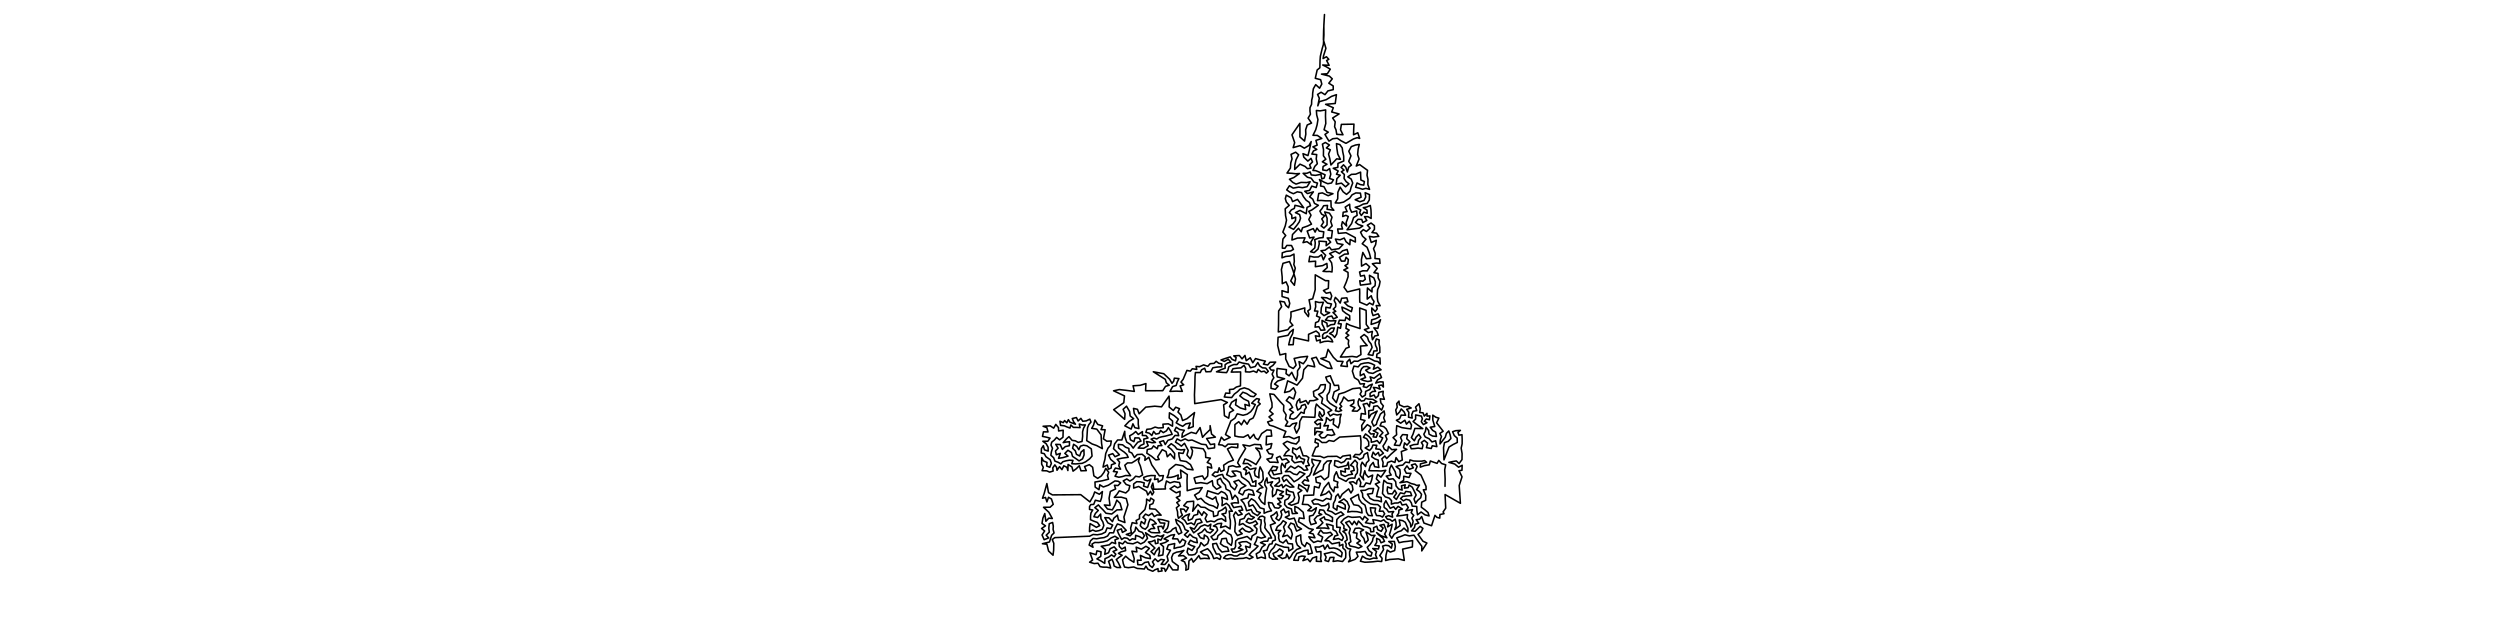 <?xml version="1.0" encoding="UTF-8" standalone="no"?>
<!-- Created for Inkscape (http://www.inkscape.org/) -->

<svg
   xmlns:dc="http://purl.org/dc/elements/1.1/"
   xmlns:cc="http://creativecommons.org/ns#"
   xmlns:rdf="http://www.w3.org/1999/02/22-rdf-syntax-ns#"
   xmlns:svg="http://www.w3.org/2000/svg"
   xmlns="http://www.w3.org/2000/svg"
   xmlns:sodipodi="http://sodipodi.sourceforge.net/DTD/sodipodi-0.dtd"
   xmlns:inkscape="http://www.inkscape.org/namespaces/inkscape"
   width="3200"
   height="800"
   id="svg2985"
   version="1.1"
   inkscape:version="0.48.1 r9760">
  <defs
     id="defs2987" />
  <sodipodi:namedview
     id="base"
     pagecolor="#ffffff"
     bordercolor="#666666"
     borderopacity="1.0"
     inkscape:pageopacity="0.0"
     inkscape:pageshadow="2"
     inkscape:zoom="0.35"
     inkscape:cx="1600"
     inkscape:cy="400"
     inkscape:document-units="px"
     inkscape:current-layer="layer1"
     showgrid="false"  />
  <g
     inkscape:label="Layer 1"
     inkscape:groupmode="layer"
     id="layer1"> 
     <g>
<path style="fill:none;stroke:black;stroke-width:2px;stroke-linejoin:round;stroke-linecap:round;" d="M 
1601.302 596.315
1597.101 593.199
1591.203 593.469
1593.513 587.47
1599.25 589.688
1603.808 592.175
1607.721 594.625
1613.616 585.087
1611.844 578.459
1607.357 573.445
1615.439 574.641
1613.503 569.24
1605.538 568.828
1599.367 570.96
1590.976 569.41
1594.381 574.067
1586.438 587.169
1584.128 592.381
1587.499 597.31
1582.484 597.674
1577.945 596.103
1572.728 597.213
1571.901 602.798
1570.112 607.526
1575.627 610.331
1581.812 608.988
1577.046 603.152
1582.805 602.835
1588.089 604.592
1589.328 610.445
1594.48 613.804
1598.411 617.003
1601.422 621.981
1607.362 622.379
1607.591 615.238
1603.622 617.341
1601.775 612.205
1600.377 607.97
1598.877 604.39
1594.316 607.537
1595.504 602.064
1591.627 600.341
1596.124 597.263
1600.306 600.83
1603.886 599.773
1607.633 599.13
1605.601 604.002
1606.54 608.912
1611.41 611.615
1611.326 605.782
1611.974 601.171
1612.941 597.619
1616.351 604.174
1616.644 609.23
1617.003 613.559
1614.592 617.193
1611.252 618.942
1616.469 624.001
1612.635 625.075
1608.711 628.85
1614.176 631.471
1611.268 637.061
1614.649 642.304
1618.974 645.736
1619.367 636.814
1620.372 630.29
1621.317 624.802
1618.934 620.7
1619.069 616.776
1621.686 611.684
1622.408 618.105
1628.887 616.647
1626.189 620.806
1629.419 624.897
1628.572 629.446
1628.923 635.808
1633.029 632.344
1634.569 626.524
1638.511 628.159
1642.815 629.301
1637.999 633.143
1642.859 634.833
1640.238 638.224
1635.249 637.787
1639.446 642.932
1635.349 645.108
1639.842 647.669
1636.622 650.542
1631.582 649.86
1628.405 643.83
1623.545 643.15
1624.674 649.094
1627.485 653.839
1622.562 655.043
1618.088 656.923
1618.024 651.501
1613.015 650.098
1609.784 645.683
1606.257 641.189
1601.83 638.397
1597.933 643.038
1598.945 648.135
1603.621 646.242
1606.732 650.759
1608.841 654.581
1613.185 656.093
1609.488 659.976
1606.442 658.16
1603.377 656.168
1601.411 652.206
1595.628 653.697
1594.255 648.734
1592.054 643.96
1588.495 639.919
1593.026 638.278
1597.152 637.461
1598.342 632.39
1605.407 633.91
1603.441 627.756
1598.306 626.45
1593.178 628.276
1590.636 633.534
1585.587 630.824
1588.076 625.359
1594.7 621.671
1589.815 618.829
1585.463 614.46
1579.419 616.511
1583.403 621.248
1580.479 626.898
1575.515 622.565
1573.403 617.218
1570.065 613.816
1566.476 611.454
1564.798 607.271
1560.163 608.256
1555.772 610.266
1551.647 607.857
1555.191 604.061
1558.779 604.598
1560.492 598.754
1562.789 603.443
1566.902 601.607
1566.226 595.482
1572.426 591.351
1578.746 588.975
1571.117 574.667
1576.216 572.155
1584.246 573.097
1584.505 568.265
1578.489 568.599
1571.833 568.446
1568.168 571.913
1564.542 569.703
1559.791 569.187
1563.338 559.567
1566.883 563.521
1574.661 559.819
1568.628 556.259
1575.447 538.915
1580.668 535.337
1583.654 529.689
1591.087 531.56
1596.356 530.138
1600.829 527.041
1604.018 522.891
1606.806 517.785
1602.219 516.092
1604.998 513.097
1608.503 510.177
1612.032 510.914
1610.437 514.765
1613.079 516.939
1609.38 520.19
1608.054 524.548
1606.277 530.207
1603.933 535.104
1599.581 537.291
1596.29 542.987
1592.398 537.785
1589.039 543.775
1585.575 539.751
1580.682 543.52
1580.593 558.09
1585.623 559.155
1591.622 559.612
1597.447 556.542
1599.95 561.306
1604.794 555.966
1606.87 560.568
1610.54 562.955
1614.934 554.958
1621.745 550.314
1626.924 550.694
1627.804 558.189
1621.148 558.488
1620.64 569.428
1627.921 567.767
1626.453 573.724
1621.502 576.165
1624.365 580.705
1629.408 581.454
1627.692 586.275
1621.647 587.649
1625.415 591.624
1631.049 591.578
1635.986 592.061
1633.915 586.047
1638.252 583.979
1641.129 588.641
1646.552 587.28
1650.099 591.246
1645.638 593.404
1644.882 598.571
1640.991 593.066
1639.802 596.86
1639.676 601.536
1640.47 605.948
1636.299 606.58
1630.44 607.764
1627.849 602.374
1633.231 602.114
1635.353 597.868
1629.119 596.957
1623.661 605.577
1627.415 611.492
1632.819 612.853
1637.183 611.631
1637.897 616.325
1631.639 621.946
1637.004 622.576
1640.699 620.036
1642.101 624.293
1645.884 620.763
1651.284 623.552
1656.161 623.357
1650.399 618.08
1646.676 613.555
1643.281 616.448
1641.218 611.777
1644.069 608.715
1649.074 608.701
1652.886 612.394
1656.402 616.641
1661.235 613.926
1665.704 610.359
1670.333 606.491
1663.661 603.693
1660.242 607.661
1655.733 606.673
1651.208 603.539
1645.322 603.782
1652.157 596.649
1657.334 599.631
1661.774 596.51
1665.805 598.683
1669.22 601.954
1673.916 601.441
1671.235 596.51
1675.943 595.698
1673.886 590.936
1675.259 585.756
1672.288 583.594
1667.966 583.352
1664.068 572.1
1659.661 575.457
1654.887 573.335
1654.338 578.974
1658.202 582.332
1659.648 587.267
1662.883 583.244
1665.12 586.531
1669.953 588.114
1668.323 593.684
1666.172 590.798
1662.367 591.241
1657.179 592.434
1653.596 588.785
1654.208 584.367
1649.783 583.183
1643.42 583.434
1646.518 578.588
1650.15 575.724
1645.966 571.631
1642.562 567.905
1647.566 564.856
1653.059 567
1659.1 568.369
1662.656 564.335
1662.98 558.963
1656.226 561.578
1649.888 558.79
1642.842 559.716
1645.892 552.211
1630.135 545.665
1624.914 544.208
1622.552 540.063
1628.87 538.041
1624.307 533.591
1629.585 529.785
1625.033 525.741
1628.238 521.27
1628.109 515.872
1626.69 510.749
1625.357 504.152
1630.62 504.834
1638.823 514.359
1643.243 518.918
1642.939 525.814
1646.273 530.984
1645.35 536.612
1648.304 540.088
1645.292 545.254
1650.785 545.827
1654.367 542.496
1659.789 541.316
1656.827 547.553
1659.577 554.371
1663.099 547.694
1663.786 539.359
1666.803 533.548
1682.981 534.17
1683.524 528.632
1683.577 522.827
1684.976 517.217
1689.484 521.759
1694.476 524.966
1695.229 529.939
1692.387 533.154
1689.043 527.117
1688.073 531.964
1692.804 537.89
1687.117 537.021
1682.777 540.411
1686.016 543.759
1690.133 541.614
1689.964 548.064
1683.069 547.83
1682.888 556.645
1685.599 552.189
1693.047 553.171
1688.505 556.893
1691.586 560.567
1695.754 560.252
1699.276 556.44
1704.282 557.393
1708.47 556.207
1705.221 549.846
1698.634 550.591
1700.316 544.605
1694.599 545.303
1697.309 539.854
1697.903 534.522
1702.6 538.439
1707.372 536.004
1706.492 542.88
1712.939 547.616
1715.012 540.874
1715.274 534.856
1716.671 530.208
1711.482 531.226
1706.68 529.969
1702.594 532.491
1699.705 527.905
1704.604 525.179
1700.744 522.283
1696.211 519.178
1691.602 516.111
1692.983 509.87
1687.822 504.828
1693.084 502.135
1695.923 497.53
1696.461 492.227
1690.422 492.661
1687.587 497.961
1681.164 501.131
1681.801 507.127
1686.863 511.091
1681.42 512.803
1676.648 512.873
1674.46 517.187
1671.529 512.679
1667.836 514.244
1664.16 515.404
1663.573 510.49
1660.589 513.664
1659.126 518.427
1661.051 524.933
1664.783 522.48
1665.959 519.125
1670.414 517.556
1672.107 521.449
1669.8 524.691
1669.229 529.085
1665.345 527.582
1662.222 531.329
1659.442 534.574
1655.603 536.576
1650.8 535.379
1651.996 530.623
1655.654 527.83
1650.511 524.229
1654.504 521.576
1651.538 516.452
1646.416 512.696
1650.232 507.795
1655.917 510.734
1658.443 502.237
1655.763 496.359
1650.775 500.844
1644.222 502.435
1646.403 494.502
1648.165 487.495
1653.291 489.687
1660.214 492.958
1667.203 484.166
1668.876 473.192
1673.969 467.695
1682.806 469.579
1681.523 463.855
1678.833 458.799
1684.815 457.246
1689.115 465.663
1699.576 471.239
1704.962 471.737
1701.608 463.62
1690.685 458.9
1697.191 457.334
1699.903 447.182
1706.715 457.32
1711.889 462.344
1719.041 462.647
1716.269 468.336
1724.662 469.199
1723.957 463.636
1727.579 459.775
1729.192 465.522
1733.273 462.241
1737.98 462.473
1742.497 460.09
1747.586 459.44
1752.114 458.254
1755.665 460.046
1759.414 462.016
1763.737 462.804
1766.746 465.936
1766.349 458.209
1762.008 457.493
1762.485 453.259
1766.242 451.139
1766.115 444.46
1765.044 439.475
1765.361 435.087
1761.813 433.886
1760.168 438.235
1760.747 442.199
1762.434 445.634
1762.715 448.999
1758.569 449.303
1757.195 454.924
1751.197 453.845
1753.868 449.378
1756.312 444.667
1754.952 440.238
1751.911 436.403
1750.31 431.634
1746.126 428.169
1741.629 431.635
1745.77 437.49
1749.969 442.273
1741.43 443
1742 453.854
1736.701 457.075
1730.852 456.207
1722.998 456.863
1715.723 457.009
1722.87 445.878
1727.024 444.27
1725.753 440.146
1726.324 435.576
1722.357 432.32
1726.465 429.123
1722.871 426.465
1726.896 422.433
1722.787 420.309
1723.609 414.073
1727.91 416.313
1740.871 420.553
1740.598 411.369
1740.527 402.367
1740.402 394.229
1748.568 397.219
1748.779 402.57
1748.788 408.714
1748.764 415.269
1752.263 420.033
1746.471 421.917
1751.299 425.674
1756.652 424.225
1755.735 429.18
1756.74 434.833
1759.744 430.101
1764.141 429.098
1762.52 424.717
1758.558 419.659
1763.697 420.288
1764.672 416.153
1767.107 409.295
1764.296 412.035
1759.83 413.747
1755.06 415.219
1755.765 409.4
1760.926 407.962
1766.033 405.316
1763.985 401.699
1757.51 403.939
1755.916 399.296
1755.874 394.183
1760.33 398.763
1762.935 395.26
1761.505 391.137
1766.544 391.328
1763.549 385.732
1762.936 380.596
1762.97 375.54
1763.326 370.733
1765.458 365.754
1766.487 360.389
1764.015 355.712
1763.918 349.955
1758.639 349.043
1762.857 343.55
1756.642 337.597
1761.844 336.731
1766.424 337.086
1765.889 331.452
1759.958 330.874
1760.199 324.083
1758.097 318.323
1760.775 313.19
1761.645 307.604
1755.194 310.349
1752.726 302.51
1758.222 303.439
1764.834 302.494
1761.96 298.42
1756.123 297.66
1759.295 293.569
1759.256 288.836
1754.921 285.47
1750.207 288.248
1753.793 292.047
1749.014 296.297
1745.097 293.936
1741.526 297.173
1744.076 302.342
1748.445 306.231
1743.652 311.98
1749.868 316.503
1752.71 323.817
1754.572 330.728
1748.976 331.168
1744.424 323.147
1742.57 332.411
1742.795 340.634
1748.46 337.343
1753.158 341.522
1750.014 346.719
1744.41 346.6
1740.238 348.161
1741.467 353.487
1746.354 352.423
1747.582 357.498
1744.519 359.927
1740.475 359.453
1741.352 364.973
1747.617 364.169
1754.475 363.263
1753.366 358.322
1752.859 352.378
1758.498 355.672
1760.495 360.692
1760.099 365.697
1756.19 368.861
1756.138 373.66
1750.34 368.596
1750.036 375.041
1750.048 382.858
1755.148 378.578
1756.447 382.58
1758.791 385.849
1757.329 390.262
1753.013 387.83
1749.588 390.544
1740.493 386.718
1740.348 380.678
1740.463 375.232
1740.333 369.839
1724.621 373.672
1720.358 367.73
1723.251 361.016
1725.59 354.109
1725.447 348.655
1720.023 345.599
1725.156 343.06
1721.542 339.929
1725.148 337.881
1725.899 332.218
1722.985 329.362
1721.423 334.212
1717.017 334.279
1714.455 329.428
1721.023 325.32
1725.877 325.011
1724.255 319.312
1718.483 321.04
1714.441 324.642
1709.187 321.511
1701.93 324.556
1706.561 328.794
1701.008 331.414
1704.44 336.404
1705.292 342.37
1704.952 348.078
1701.806 347.511
1697.956 347.66
1693.49 347.31
1698.902 342.501
1698.397 337.205
1692.97 339.987
1683.67 341.355
1683.976 334.334
1675.357 334.996
1676.59 327.88
1681.888 329.092
1687.439 328.909
1691.572 326.109
1693.88 332.554
1696.816 326.708
1690.895 320.933
1696.168 320.209
1701.602 316.22
1704.321 319.77
1713.926 318.269
1719.012 312.96
1711.73 311.641
1709.348 306.023
1715.296 306.932
1720.566 304.704
1722.945 309.42
1727.761 313.256
1728.232 306.555
1734.89 309.747
1734.753 304.216
1722.907 297.89
1713.097 298.735
1712.197 293.122
1718.501 293.098
1717.145 288.583
1718.296 283.756
1723.645 289.228
1723.064 284.907
1724.418 281.258
1725.774 277.101
1722.663 275.596
1718.67 277.147
1719.301 271.661
1724.262 270.845
1721.833 265.111
1727.546 261.429
1727.884 266.771
1730.092 271.648
1736.524 270.01
1737.121 275.679
1732.627 278.51
1730.032 286.15
1724.23 294.09
1740.13 292.018
1744.348 289.262
1738.636 287.331
1735.057 284.63
1738.245 280.727
1742.985 280.804
1744.414 284.886
1749.505 282.183
1746.572 277.312
1751.006 277.337
1755.029 279.593
1755.066 273.738
1754.832 268.445
1753.986 263.009
1749.466 265.009
1745.016 265.827
1749.708 268.822
1750.005 272.989
1745.812 271.52
1742.509 275.83
1740.265 272.42
1741.767 268.686
1734.643 265.359
1739.889 263.878
1744.989 261.199
1749.988 260.339
1752.705 255.936
1752.917 249.086
1747.436 246.672
1748.144 252.162
1745.929 256.567
1740.57 258.249
1734.671 255.648
1742.199 252.428
1741.307 247.202
1735.49 246.95
1730.629 249.386
1727.647 253.592
1723.752 256.126
1719.713 258.715
1714.117 259.895
1709.08 259.723
1712.243 254.55
1712.479 246.1
1715.349 239.555
1719.226 245.519
1723.572 248.819
1728.029 244.928
1729.393 239.784
1731.487 234.291
1729.514 229.196
1725.227 226.405
1729.838 223.177
1735.348 222.92
1741.534 220.352
1741.681 225.237
1741.939 230.382
1746.394 232.386
1745.564 236.929
1741.107 236.21
1737.04 234.213
1735.149 239.642
1739.733 240.88
1744.07 242.225
1748.29 241.048
1752.999 242.381
1750.831 236.212
1751.027 229.789
1749.79 224.253
1750.435 218.017
1740.333 210.678
1736.005 212.515
1739.629 203.472
1737.76 197.883
1738.408 190.922
1739.9 184.874
1735.128 185.615
1729.695 187.659
1726.441 193.609
1729.232 199.472
1726.355 206.613
1729.83 211.316
1726.279 214.06
1724.591 220.123
1722.667 214.122
1719.694 210.981
1716.58 214.256
1720.339 217.714
1717.032 219.842
1720.803 223.368
1720.386 228.423
1723.037 232.45
1726.654 235.275
1722.291 239.109
1717.036 234.411
1710.273 235.718
1711.211 228.654
1715.476 224.295
1710.658 223.025
1712.862 218.854
1706.558 215.407
1712.437 214.208
1712.549 209.184
1720.011 206.062
1719.9 199.795
1718.679 194.203
1718.047 189.369
1715.033 185.081
1710.665 183.869
1711.198 190.019
1712.327 197.278
1715.751 203.961
1710.958 203.29
1703.575 211.187
1702.24 203.488
1700.556 197.221
1702.806 191.72
1697.789 189.352
1701.668 185.612
1696.443 182.354
1692.684 184.507
1694.09 191.436
1693.962 199.408
1697.096 203.795
1692.649 207.097
1698.539 210.249
1693.559 213.074
1693.132 217.539
1698.33 218.369
1701.901 215.811
1703.412 222.997
1701.83 228.447
1706.87 230.09
1704.304 234.229
1699.551 235.161
1694.952 233.226
1688.909 229.827
1690.823 233.658
1690.276 238.081
1694.612 238.903
1698.528 246.149
1706.184 247.94
1700.044 250.527
1692.62 246.895
1687.942 247.675
1686.406 256.784
1691.081 256.543
1696.822 257.057
1703.598 257.082
1703.843 265.061
1707.32 269.125
1698.621 267.887
1699.192 262.967
1694.29 263.308
1692.171 266.973
1689.461 270.219
1691.688 274.147
1695.57 276.118
1691.877 280.194
1694.204 284.382
1691.06 289.178
1694.626 291.925
1698.61 287.891
1698.727 279.502
1695.6 271.291
1701.664 272.816
1704.973 278.047
1703.298 283.438
1705.193 289.094
1699.883 294.471
1705.438 295.425
1704.253 304.737
1698.779 304.579
1703.213 309.963
1697.469 314.531
1697.771 309.348
1693.164 308.966
1688.266 308.67
1688.627 312.212
1687.101 318.79
1682.083 323.389
1677.529 322.192
1682.924 317.307
1683.528 311.043
1682.843 306.703
1688.482 304.624
1693.526 304.072
1694.426 296.736
1688.628 295.79
1685.71 291.973
1683.356 297.089
1680.953 292.629
1673.193 295.764
1676.395 304.567
1681.959 303.485
1677.902 309.79
1678.774 313.546
1672.883 309.335
1667.87 310.577
1670.39 304.429
1665.151 304.594
1660.834 304.704
1653.693 307.201
1654.385 300.211
1662.059 292.255
1665.565 296.666
1667.18 291.589
1673.817 289.265
1678.693 286.882
1675.259 280.91
1678.115 275.479
1675.227 270.499
1678.974 268.866
1687.463 262.8
1682.562 260.348
1680.345 254.983
1676.404 251.899
1681.122 245.574
1673.538 247.771
1670.118 244.841
1676.245 243.727
1679.139 238.224
1684.665 240.028
1686.374 234.335
1681.958 233.076
1678.251 228.048
1673.516 226.868
1668.008 221.849
1672.854 221.79
1676.944 220.073
1678.443 223.901
1683.714 224.476
1690.771 223.127
1691.916 228.936
1694.899 227.969
1696.125 223.78
1687.103 219.608
1683.832 218.351
1680.582 218.199
1682.9 212.987
1686.178 209.6
1684.768 203.471
1685.372 197.865
1679.196 197.193
1681.234 193.204
1685.478 191.273
1680.554 187.968
1685.958 185.764
1684.412 179.712
1691.892 177.221
1686.183 173.327
1680.629 173.196
1684.108 166.091
1685.862 159.895
1686.972 153.129
1685.36 147.092
1684.982 141.404
1689.71 141.916
1696.823 140.704
1696.617 148.715
1697.005 158.099
1694.816 166.063
1700.132 169.156
1695.969 172.081
1698.477 176.374
1701.089 180.641
1705.855 177.565
1711.683 176.923
1716.264 180.021
1722.82 183.482
1732.479 177.833
1737.262 176.235
1740.359 177.147
1737.959 169.956
1732.523 172.481
1732.728 165.487
1733.051 158.906
1716.972 159.211
1715.873 166.18
1718.996 172.492
1711.034 171.938
1710.092 166.249
1708.287 162.255
1709.062 155.885
1705.768 151.064
1713.995 145.847
1704.558 143.326
1706.649 137.91
1696.793 133.521
1709.095 132.461
1710.594 121.188
1704.322 123.389
1697.56 127.611
1688.738 130.162
1686.812 135.45
1688.731 125.766
1686.505 120.878
1690.988 118.068
1695.975 121.155
1699.719 116.335
1706.534 114.732
1706.514 110.009
1700.897 106.516
1705.307 100.899
1701.582 97.407
1691.534 94.848
1698.984 94.416
1702.734 88.538
1697.419 85.346
1693.095 83.222
1701.27 83.586
1698.085 77.498
1700.867 75.909
1697.867 72.672
1693.558 74.908
1694.164 71.322
1697.157 61.862
1693.954 50.986
1694.225 38.953
1695.331 18.648
1694.526 32.248
1694.642 44.715
1693.95 56.882
1692.327 62.456
1690.044 72.03
1689.642 77.457
1689.426 86.76
1685.959 89.576
1683.581 100.222
1690.426 102.005
1691.901 107.597
1689.074 112.869
1684.095 108.36
1681.119 113.521
1680.24 119.158
1680.06 123.834
1678.974 128.2
1678.793 133.524
1676.773 137.879
1676.753 142.242
1677.328 146.196
1674.366 151.212
1678.765 157.505
1673.249 159.973
1671.226 166.12
1671.451 171.771
1669.793 180.541
1663.888 175.285
1663.906 166.796
1663.779 157.925
1653.718 172.531
1657.158 182.516
1655.227 188.964
1664.086 186.399
1669.542 189.671
1675.447 186.196
1678.312 181.22
1676.01 192.126
1674.196 199.147
1667.857 196.696
1668.808 201.089
1674.026 206.223
1678.064 202.737
1680.015 207.247
1676.304 210.987
1678.078 215.098
1673.65 215.976
1670.489 213.046
1664.011 210.126
1657.207 216.862
1657.363 211.423
1658.879 204.611
1662.234 198.108
1658.419 194.808
1652.549 197.609
1653.818 203.364
1652.195 208.406
1651.72 215.167
1647.388 221.498
1653.847 221.857
1658.75 222.416
1663.301 222.099
1656.242 227.177
1650.517 229.438
1654.713 233.411
1658.933 235.643
1665.307 233.478
1672.473 233.691
1676.964 232.678
1673.023 238.962
1667.187 240.206
1662.358 239.491
1655.289 240.768
1650.446 237.794
1647.012 243.049
1651.086 245.978
1655.556 247.959
1660.544 245.541
1665.997 246.524
1668.374 251.651
1671.854 256.268
1676.003 259.1
1677.454 263.377
1672.996 265.472
1671.99 273.513
1664.029 269.318
1658.207 272.168
1663.487 274.656
1664.705 279.352
1663.083 283.961
1660.435 287.795
1655.839 293.566
1649.948 290.667
1655.148 286.4
1658.202 282.378
1658.473 277.975
1653.628 279.845
1653.467 275.249
1650.368 272.105
1652.971 268.582
1656.775 266.753
1657.572 262.793
1662.677 263.92
1668.729 265.894
1660.8 255.233
1654.52 258.016
1652.542 253.165
1646.447 249.813
1645.196 254.314
1646.512 258.618
1650.197 262.879
1645.051 267.256
1645.514 276.014
1646.756 281.828
1645.161 289.032
1642.041 297.104
1645.731 301.433
1642.16 305.949
1641.576 312.01
1641.42 317.656
1644.69 317.832
1647.139 314.118
1653.124 314.236
1655.57 319.217
1652.173 321.166
1646.555 321.778
1641.312 323.622
1640.956 329.984
1645.79 328.226
1651.325 327.72
1656.274 325.241
1656.465 330.332
1656.731 334.662
1656.091 338.565
1657.963 343.283
1655.725 352.053
1652.151 359.553
1656.81 365.167
1658.164 357.113
1655.341 347.122
1653.508 341.934
1650.481 334.779
1642.212 337.08
1640.198 345.027
1641.185 354.479
1641.322 363.073
1646.142 360.783
1648.888 366.95
1648.819 374.432
1640.982 372.051
1641.072 379.568
1649.021 381.885
1650.863 388.33
1649.373 393.894
1645.899 390.781
1644.024 386.509
1638.148 385.537
1640.501 392.57
1636.679 397.998
1636.58 407.021
1636.523 415.901
1636.23 424.843
1648.458 421.9
1650.96 418.702
1654.854 416.391
1651.17 411.814
1652.482 405.055
1652.371 399.291
1670.134 394.145
1669.957 399.143
1674.688 405.296
1675.337 401.762
1673.961 398.046
1677.277 395.518
1677.241 392.069
1675.585 383.762
1680.234 382.46
1683.45 370.779
1683.363 362.809
1683.539 351.78
1696.522 359.237
1700.648 359.29
1700.264 369.066
1694.025 371.915
1697.614 375.369
1702.774 374.174
1704.611 378.851
1703.152 383.55
1698.206 381.217
1691.617 380.667
1699.168 387.964
1704.311 389.067
1702.457 394.246
1697.119 393.264
1696.94 398.879
1701.943 400.199
1694.721 404.015
1690.739 400.632
1691.303 393.904
1693.924 386.914
1688.497 387.213
1683.748 385.973
1684.102 392.647
1682.614 398.031
1686.836 398.305
1685.173 404.535
1689.595 406.334
1687.576 411.487
1683.948 412.971
1683.31 418.76
1688.116 418.139
1690.763 422.692
1695.861 422.387
1694.315 418.643
1692.328 414.977
1692.219 410.116
1698.48 413.662
1698.936 418.237
1703.414 415.653
1708.121 415.141
1709.839 410.472
1703.258 410.783
1696.586 409.653
1699.836 405.608
1704.646 404.52
1706.692 408.187
1711.649 406.06
1709.26 402.826
1706.237 399.976
1709.739 398.565
1706.574 395.692
1709.642 392.663
1709.801 388.69
1707.716 384.776
1709.251 380.658
1712.652 384.049
1715.448 387.926
1717.27 381.806
1723.966 381.204
1725.353 386.187
1720.797 387.096
1725.111 391.438
1731.019 393.851
1729.75 398.889
1723.972 395.896
1717.593 393.05
1718.593 397.757
1722.601 400.969
1727.564 404.007
1727.695 409.716
1722.759 405.967
1721.686 410.228
1714.467 409.818
1712.924 414.281
1716.8 414.618
1715.796 420.202
1712.294 418.743
1711.653 423.545
1710.996 427.646
1708.315 431.898
1705.565 428.754
1701.853 426.852
1706.269 424.429
1707.978 419.824
1703.728 420.054
1700.905 422.536
1698.355 425.501
1694.941 426.435
1692.92 428.82
1693.032 433.118
1696.641 432.652
1698.787 429.928
1702.248 432.061
1704.696 434.794
1705.882 437.625
1699.886 436.677
1695.041 437.091
1689.723 438.721
1689.867 434.926
1685.336 436.382
1683.687 429.844
1689.13 430.761
1688.227 426.673
1684.584 423.713
1674.947 427.96
1674.918 436.377
1656.062 432.192
1655.285 441.155
1649.521 441.337
1651.527 432.983
1654.576 427.201
1655.487 421.618
1651.344 425.033
1648.644 429.192
1635.94 431.726
1635.408 442.08
1638.345 454.307
1645.764 452.562
1645.681 459.511
1650.108 468.967
1655.385 471.69
1659.02 467.434
1656.521 458.817
1664.791 457.057
1673.722 456.127
1671.765 460.815
1668.222 465.641
1662.772 462.889
1664.062 469.921
1660.824 474.55
1660.873 480.092
1659.285 487.154
1656.362 482.819
1653.471 476.533
1650.026 481.046
1646.1 478.232
1646.622 473.109
1634.696 471.625
1634.248 477.433
1634.843 482.353
1644.233 484.785
1635.329 487.809
1631.479 491.589
1636.005 494.322
1632.423 498.346
1626.923 497.1
1626.967 491.528
1628.357 486.867
1630.509 483.521
1628.296 478.984
1630.685 473.793
1627.155 473.726
1624.809 470.706
1629.357 467.658
1632.813 463.443
1625.491 463.713
1622.637 467.142
1617.194 466.063
1619.674 462.22
1613.932 460.91
1607.112 458.99
1603.575 464.298
1600.32 458.017
1595.185 461.65
1593.552 454.965
1589.824 459.338
1586.401 455.052
1579.241 455.51
1582.237 457.745
1581.422 461.885
1577.078 460.014
1574.645 456.82
1568.388 458.827
1562.884 460.72
1567.124 462.615
1572.148 459.917
1575.544 463.563
1571.441 464.535
1568.074 466.822
1568.198 471.283
1562.681 473.276
1557.122 475.895
1564.514 476.629
1570.031 476.94
1571.844 473.558
1572.808 469.518
1575.952 467.871
1579.386 466.582
1583.427 466.603
1586.078 463.365
1590.016 464.608
1598.098 466.097
1600.697 470.728
1606.644 469.171
1610.002 464.084
1612.379 468.334
1615.953 470.824
1620.146 471.131
1623.414 475.28
1620.942 477.611
1618.267 475.087
1614.314 475.907
1610.458 472.824
1608.577 476.78
1604.502 474.924
1599.618 476.193
1594.243 475.945
1594.485 471.399
1592.323 467.633
1588.406 470.888
1583.504 471.246
1578.163 471.985
1575.983 476.293
1581.854 476.173
1587.971 476.102
1587.791 493.881
1582.527 495.422
1578.795 498.133
1573.761 498.577
1574.107 503.446
1568.909 503.136
1567.096 508.135
1571.819 508.601
1576.556 508.876
1579.968 504.394
1584.084 501.313
1587.241 498.136
1592.7 496.43
1598.32 498.222
1602.824 501.513
1607.803 504.6
1604.929 507.767
1600.665 507.138
1595.671 503.749
1590.815 502.022
1586.941 506.645
1591.806 510.524
1598.113 513.593
1599.407 519.56
1593.472 517.687
1594.485 524.23
1587.559 522.179
1581.502 518.207
1582.561 511.047
1576.38 514.988
1573.814 520.384
1578.982 525.192
1573.864 528.055
1572.708 535.242
1567.252 532.14
1566.772 523.911
1566.182 518.251
1571.024 515.137
1562.949 511.487
1529.249 516.63
1528.895 505.528
1529.384 494.188
1529.634 481.718
1530.119 476.842
1536.347 476.858
1537.983 473.401
1541.938 471.325
1543.631 475.905
1549.823 475.672
1552.389 470.757
1558.118 469.789
1563.82 469.526
1563.832 465.687
1560.058 465.016
1556.648 462.455
1554.057 465.104
1548.992 465.495
1546.027 468.871
1540.653 467.043
1535.481 469.376
1530.943 468.969
1531.853 472.824
1526.171 472.011
1523.643 475.05
1519.256 474.108
1514.487 485.433
1511.658 489.113
1515.115 492.519
1510.561 494.009
1513.361 500.973
1505.545 500.666
1497.508 501.034
1501.015 494.792
1505.497 493.419
1506.863 489.029
1509.007 484.599
1503.143 484.07
1502.333 487.805
1500.185 490.653
1497.109 485.415
1489.628 478.358
1476.259 475.858
1491.586 485.557
1492.93 489.966
1496.575 493.056
1491.845 494.563
1488.359 500.054
1478.026 500.129
1466.347 500.16
1466.765 490.987
1459.348 493.219
1450.352 493.804
1451.945 501.001
1440.792 499.547
1432.701 498.642
1425.389 500.212
1439.347 506.757
1438.434 515.534
1425.522 524.394
1439.513 536.742
1440.044 529.63
1437.609 523.936
1441.919 519.922
1445.959 526.871
1446.565 532.34
1451.057 535.88
1445.28 539.35
1439.803 545.07
1447.87 549.198
1450.123 542.496
1452.603 547.428
1457.795 548.567
1456.971 542.958
1456.999 537.027
1451.836 529.114
1450.882 522.749
1455.899 523.902
1458.113 529.631
1466.575 521.142
1478.138 519.932
1486.747 520.753
1496.351 507.034
1496.826 513.763
1496.498 520.932
1501.846 525.441
1504.897 521.245
1509.733 523.092
1507.83 527.413
1511.517 531.132
1513.684 538.278
1519.332 535.935
1529.01 528.083
1527.199 536.867
1527.326 546.043
1520.97 548.524
1523.525 541.421
1517.884 542.571
1513.86 545.678
1509.621 543.688
1505.526 541.17
1508.273 536.537
1502.937 532.017
1496.895 528.392
1496.553 535.142
1500.883 538.911
1500.828 545.496
1495.423 542.463
1488.528 542.967
1488.98 547.446
1482.728 547.836
1478.487 546.675
1473.063 549.037
1468.006 549.49
1466.7 553.375
1471.26 554.552
1474.312 557.491
1476.676 552.252
1479.458 555.647
1483.558 554.808
1485.542 551.038
1489.016 553.764
1493.062 551.467
1495.518 547.381
1498.427 551.578
1500.332 555.942
1495.869 557.085
1491.629 558.253
1487.305 559.027
1483.571 560.036
1480.563 561.925
1477.197 560.702
1473.432 562.106
1479.021 566.303
1474.737 566.73
1471.187 565.79
1467.446 565.241
1469.737 570.485
1463.914 573.801
1456.928 573.502
1459.94 570.205
1464.288 568.212
1464.066 562.003
1469.397 560.662
1466.985 557.569
1462.24 557.407
1462.271 552.483
1456.947 556.122
1453.757 552.388
1450.191 555.415
1445.959 557.871
1446.898 562.935
1451.449 565.357
1452.741 560.456
1457.999 560.601
1460.462 564.627
1456.359 566.019
1453.312 569.774
1450.487 573.57
1447.121 569.004
1442.169 565.845
1439.95 559.181
1439.648 552.091
1435.944 563.162
1430.553 563.139
1426.687 568.196
1425.279 574.299
1429.239 578.164
1432.867 582.06
1427.268 584.595
1424.27 580.637
1418.943 582.532
1421.693 588.059
1427.661 593.074
1422.669 594.875
1422.247 599.096
1418.835 600.577
1417.33 595.217
1411.909 597.879
1412.823 593.22
1414.349 587.774
1415.289 580.619
1418.18 573.697
1421.554 569.848
1422.479 564.5
1416.741 564.755
1412.382 561.699
1414.557 550.084
1409.339 549.9
1411.301 545.086
1405.165 543.272
1401.528 537.722
1399.762 544.073
1397.39 548.238
1403.895 549.287
1409.39 556.596
1409.995 567.318
1410.993 574.233
1403.691 570.286
1397.911 568.275
1390.992 564.032
1392.014 547.631
1393.661 543.587
1396.476 540.202
1394.972 536.506
1390.455 538.715
1385.939 539.216
1383.526 535.513
1379.947 538.829
1377.817 534.447
1372.488 535.71
1374.182 539.777
1376.625 542.966
1369.521 540.402
1367.523 537.182
1365.519 541.19
1362.684 538.33
1360.987 540.985
1356.751 539.197
1357.526 544.486
1362.314 545.025
1365.854 546.541
1369.555 547.899
1370.73 543.986
1373.881 547.053
1378.08 547.09
1382.458 547.353
1381.49 542.779
1385.429 544
1389.233 543.86
1386.826 548.361
1385.671 552.886
1385.781 558.402
1385.002 565.063
1380.065 566.263
1376.388 564.216
1372.295 563.673
1368.275 558.911
1365.291 561.51
1360.841 566.595
1364.632 565.83
1368.96 565.399
1368.822 570.5
1363.579 571.645
1359.821 575.198
1357.052 568.974
1351.385 568.763
1354.384 573.681
1350.996 577.303
1352.081 582.089
1357.211 580.309
1354.927 586.63
1360.518 585.764
1367.06 583.826
1363.034 580.355
1366.938 576.36
1371.426 579.221
1372.844 584.163
1377.476 587.269
1381.206 589.949
1385.622 587.325
1387.616 582.292
1387.395 575.633
1383.834 578.576
1381.998 583.677
1377.815 581.502
1376.434 577.086
1372.916 573.718
1374.214 568.668
1378.213 571.36
1380.873 575.591
1382.951 571.079
1386.839 569.827
1391.188 570.603
1396.888 574.585
1397.83 583.768
1394.826 587.246
1389.484 591.164
1385.222 593.06
1376.862 593.835
1371.93 593.54
1373.367 589.277
1368.781 589.048
1364.505 589.837
1360.41 591.072
1357.871 593.788
1354.609 591.812
1350.273 590.207
1348.663 585.889
1345.135 582.698
1345.741 578.506
1347.195 573.773
1345.274 569.729
1346.18 565.982
1349.463 563.36
1352.462 559.898
1356.259 562.979
1360.607 559.697
1360.88 550.708
1355.034 551.619
1354.804 547.303
1351.439 543.231
1348.698 548.035
1344.296 545.11
1335.184 545.605
1340.006 547.469
1341.421 552.838
1335.615 552.739
1334.385 558.57
1339.06 559.515
1344.076 560.783
1341.2 564.828
1334.843 564.826
1339.132 568.045
1341.558 572.423
1341.67 577.384
1336.88 575.803
1335.493 570.482
1333.041 574.191
1332.805 579.811
1336.655 580.732
1338.795 584.572
1344.197 588.394
1345.754 593.163
1343.694 598.149
1339.72 596.452
1340.179 591.892
1335.455 589.927
1333.411 585.756
1333.302 594.069
1335.451 598.194
1333.885 602.482
1339.799 602.66
1343.545 604.305
1348.037 602.929
1347.524 598.904
1350.211 595.09
1352.43 598.166
1352.97 601.924
1356.242 597.303
1359.256 601.096
1361.689 596.205
1365.603 598.152
1366.882 602.276
1367.138 594.516
1372.055 597.667
1373.511 603.067
1377.539 600.068
1381.5 596.172
1383.66 602.639
1390.461 602.395
1388.244 597.162
1394.383 594.755
1398.579 598.068
1400.137 609.091
1405.028 612.319
1409.675 609.248
1413.071 604.692
1415.388 599.54
1419.171 604.491
1417.606 608.739
1418.922 613.376
1410.698 615.424
1401.571 616.995
1401.831 623.49
1406.682 626.781
1407.748 620.537
1412.253 623.354
1418.697 621.056
1427.137 615.599
1431.206 616.009
1434.435 618.069
1430.999 621.516
1426.484 621.133
1427.995 625.871
1421.235 629.028
1419.622 637.772
1420.798 646.961
1413.589 646.349
1417.593 651.541
1423.794 652.637
1427.271 646.298
1429.499 640.216
1433.718 644.269
1436.07 652.467
1429.765 652.631
1422.986 657.96
1415.698 656.941
1411.773 652.522
1408.362 649.196
1405.961 646.299
1401.416 649.787
1405.82 653.38
1402.104 657.165
1400.21 661.411
1404.93 662.38
1408.817 657.986
1409.216 664.048
1411.7 668.192
1412.92 672.624
1410.941 677.504
1406.775 679.18
1402.506 680.041
1398.673 678.403
1394.565 680.523
1394.722 675.015
1395.312 670.26
1399.586 672.703
1403.371 674.996
1407.632 672.781
1404.68 668.784
1399.896 667.019
1395.836 665.24
1395.901 660.487
1396.405 656.641
1398.716 652.792
1394.592 652.048
1394.619 648.362
1396.198 645.872
1399.929 645.645
1402.053 640.276
1408.436 641.794
1410.067 636.989
1411.079 629.228
1407.188 632.63
1401.195 629.73
1399.355 634.858
1395.084 642.409
1383.324 633.164
1347.117 633.466
1342.13 630.62
1339.986 618.997
1336.509 631.81
1334.399 637.709
1338.26 636.734
1340.029 642.399
1342.117 636.533
1345.857 638.696
1348.119 645.543
1344.157 649.241
1335.742 649.326
1342.521 655.666
1346.944 663.706
1342.451 663.247
1338.725 667.208
1337.303 657.331
1334.874 663.289
1333.77 669.985
1338.203 673.089
1333.231 676.475
1337.152 679.667
1333.799 684.718
1336.517 690.832
1342.309 688.526
1339.141 685.076
1343.093 681.181
1342.461 676.079
1343.055 670.327
1347.339 668.748
1348.22 673.4
1347.95 677.652
1349.168 682.191
1346.089 685.191
1343.311 693.756
1334.314 695.949
1340.038 696.663
1342.172 705.278
1347.88 710.664
1348.682 704.089
1348.838 695.402
1346.901 690.655
1350.049 688.164
1394.783 686.315
1399.227 684.096
1404.555 684.513
1410.184 683.492
1414.98 681.077
1417.064 675.714
1421.757 676.668
1424.229 672.153
1418.091 669.326
1414.145 662.599
1419.375 662.806
1423.898 667.677
1425.739 663.27
1430.287 659.395
1431.638 665.701
1439.881 668.862
1438.604 661.795
1443.728 646.093
1441.653 638.188
1435.186 636.4
1426.293 636.62
1429.827 632.556
1432.658 628.293
1440.983 630.997
1444.793 627.426
1446.221 621.732
1441.473 620.114
1437.763 615.49
1442.299 613.091
1446.206 615.747
1450.271 613.277
1453.601 609.575
1458.35 610.48
1462.562 607.872
1459.683 596.629
1457.126 590.565
1458.623 585.973
1452.794 589.975
1448.636 592.53
1443.153 592.532
1439.769 595.509
1441.728 601.101
1447.126 608.902
1440.779 608.663
1436.323 610.093
1432.12 610.857
1427.256 609.534
1430.214 604.102
1425.134 603.505
1427.719 599.111
1434.334 600.534
1432.059 596.159
1433.079 591.497
1429.972 587.868
1436.393 586.397
1444.082 585.365
1442.315 581.676
1439.032 578.714
1435.434 576.266
1431.794 573.454
1431.439 568.846
1436.965 569.363
1440.779 572.48
1444.934 573.935
1445.184 578.213
1448.704 579.822
1452.067 585.583
1455.648 581.833
1461.921 581.427
1465.808 584.696
1465.451 589.19
1470.514 585.337
1474.266 595.011
1484.073 609.093
1489.125 608.746
1487.851 613.954
1482.559 617.001
1482.146 612.997
1477.748 613.806
1478.648 608.772
1473.297 608.664
1468.449 609.477
1463.873 611.062
1464.57 614.074
1469.017 615.619
1473.175 613.228
1470.424 619.812
1468.956 623.953
1463.764 622.187
1464.659 618.14
1459.787 616.764
1455.001 616.552
1451.059 619.502
1451.132 624.716
1457.444 622.687
1467.573 628.769
1469.197 633.556
1472.584 628.844
1474.733 633.468
1476.86 630.003
1473.678 623.319
1475.621 618.38
1476.864 626.241
1491.763 625.868
1491.407 622.726
1493.041 615.681
1497.642 618.17
1503.034 616.498
1509.855 617.667
1511.013 622.716
1507.29 624.364
1503.227 621.982
1497.641 625.658
1502.005 628.61
1505.578 630.806
1510.481 628.908
1510.283 634.68
1505.725 636.758
1510.252 640.563
1506.252 643.312
1509.406 647.034
1505.749 649.974
1507.264 655.118
1507.461 659.692
1508.437 663.375
1513.484 659.278
1511.889 656.065
1511.023 651.466
1515.552 651.815
1517.956 655.273
1521.054 649.953
1515.179 647.207
1519.498 642.296
1527.874 641.561
1527.68 648.545
1526.584 654.387
1533.22 645.663
1537.206 649.116
1542.451 649.538
1547.379 652.789
1552.899 655.043
1553.495 661.18
1558.648 659.54
1559.524 654.831
1564.507 652.49
1568.653 649.11
1569.941 652.745
1568.958 656.93
1564.092 657.951
1568.524 661.8
1568.982 667.353
1563.629 663.828
1558.616 665.055
1554.349 667.95
1549.867 666.862
1544.896 668.179
1542.579 663.802
1544.96 658.763
1540.831 655.115
1538.43 659.759
1533.565 653.181
1532.948 658.404
1528.236 659.682
1525.943 664.154
1521.173 666.074
1520.659 662.086
1522.616 657.804
1517.364 659.949
1512.851 663.431
1516.402 665.972
1519.48 670.916
1524.713 669.308
1528.618 671.738
1531.13 665.162
1536.181 664.296
1538.566 668.522
1533.081 670.462
1528.706 677.306
1523.43 675.057
1527.939 682.048
1533.767 677.538
1536.714 673.93
1541.916 671.759
1546.291 673.451
1549.876 670.936
1548.832 676.942
1553.122 678.322
1549.088 682.192
1544.744 680.686
1542.166 676.916
1538.405 680.947
1533.403 683.48
1536.52 688.302
1541.053 689.793
1541.541 684.754
1545.367 687.127
1547.39 690.816
1545.829 695.775
1541.361 698.79
1537.142 694.532
1535.443 699.433
1532.34 702.927
1532.034 706.704
1529.451 709.661
1525.798 710.415
1521.545 710.216
1519.441 706.699
1520.565 701.641
1525.724 704.581
1529.29 699.646
1524.933 698.282
1520.976 696.171
1523.746 691.534
1528.117 693.752
1532.54 694.672
1531.697 689.073
1527.07 687.442
1523.055 683.73
1520.039 687.763
1516.13 684.567
1521.234 679.711
1516.989 677.919
1515.473 673.734
1513.269 669.821
1509.652 667.402
1504.792 664.806
1506.302 669.993
1509.531 673.642
1511.126 677.599
1512.645 681.741
1508.703 683.699
1505.954 679.741
1505.103 675.153
1501.003 677.271
1498.5 680.079
1494.446 681.851
1489.91 680.633
1494.118 676.359
1495.323 672.577
1495.989 667.417
1487.965 665.272
1482.317 664.561
1485.189 669.375
1490.974 669.607
1488.789 676.993
1487.044 673.621
1482.181 674.091
1483.003 678.245
1484.424 681.902
1478.162 681.933
1473.647 681.602
1469.83 679.252
1473.592 676.62
1478.039 676.437
1474.766 671.595
1479.999 670.244
1476.59 666.566
1472.216 664.367
1470.188 669.122
1469.124 673.967
1465.977 677.42
1462.199 675.781
1459.463 672.75
1460.869 667.596
1464.928 670.653
1466.543 665.17
1462.94 662.121
1466.272 658.052
1470.168 659.937
1474.569 656.891
1477.473 661.227
1481.135 659.083
1486.216 659.429
1478.942 651.792
1471.55 651.199
1471.697 646.207
1475.655 644.639
1477.08 640.257
1472.942 637.511
1471.597 641.407
1467.639 638.869
1467.521 644.358
1465.51 652.178
1458.553 659.152
1458.535 663.957
1454.224 666.231
1455.256 670.217
1449.196 669.004
1447.179 676.023
1448.123 681.886
1441.651 684.092
1446.524 685.881
1452.731 679.694
1453.803 674.708
1457.94 680.015
1462.159 681.417
1464.897 685.646
1462.533 689.476
1458.636 686.907
1453.646 685.251
1453.324 690.35
1449.405 689.6
1446.044 691.706
1443.054 688.994
1439.162 688.367
1435.713 690.53
1431.628 682.877
1430.047 678.794
1435.356 676.956
1436.693 681.475
1441.577 678.832
1435.37 672.346
1430.263 670.637
1427.435 675.783
1425.271 682.04
1420.399 681.937
1417.666 686.106
1413.334 688.108
1408.397 688.747
1403.68 689.66
1399.198 689.191
1395.822 692.276
1394.082 697.673
1399.046 700.498
1397.746 696.463
1401.257 694.338
1406.315 694.465
1411.613 693.693
1417.269 692.25
1422.135 688.593
1427.082 686.374
1431.638 689.268
1427.148 691.058
1428.022 695.842
1423.216 694.232
1419.881 697.326
1415.037 698.313
1409.572 699.192
1414.936 703.53
1414.034 709.533
1418.915 707.493
1421.013 702.304
1426.147 699.989
1429.545 703.795
1424.72 705.909
1428.231 709.437
1426.229 712.658
1422.786 710.259
1419.01 713.079
1414.42 715.108
1414.026 721.087
1409.618 718.267
1404.072 715.358
1408.963 712.167
1409.362 706.278
1404.046 705.077
1402.959 710
1395.194 707.652
1396.932 712.484
1398.514 716.886
1394.732 719.598
1400.597 721.368
1405.409 720.928
1408.116 725.261
1411.798 725.937
1416.644 725.977
1421.712 727.081
1420.538 722.787
1418.939 718.517
1423.257 715.783
1425.122 719.92
1426.107 724.492
1429.78 726.4
1434.415 726.449
1431.53 720.429
1428.822 716.24
1432.274 713.488
1436.32 710.753
1431.663 708.315
1434.931 706.4
1440.799 704.819
1440.179 700.302
1435.963 702.746
1432.711 699.477
1432.248 694.296
1437.05 696.248
1440.022 692.728
1443.04 695.181
1450.254 696.103
1455.927 693.72
1460.072 696.251
1464.692 693.88
1468.829 689.049
1466.334 681.906
1469.813 684.329
1473.471 686.919
1477.164 687.497
1481.311 685.498
1485.827 686.632
1489.662 684.705
1485.858 691.414
1482.096 690.016
1482.264 695.168
1478.998 695.914
1478.255 691.351
1474.285 693.136
1469.961 693.774
1474.662 698.158
1478.256 701.478
1473.232 706.046
1477.42 710.085
1479.398 705.791
1483.636 700.644
1484.205 706.074
1482.691 711.597
1488.432 710.359
1489.043 704.984
1489.286 699.746
1485.162 696.119
1488.18 695.374
1491.555 694.349
1495.384 692.052
1489.988 689.754
1494.326 687.277
1498.821 685.02
1503.394 684.282
1500.9 689.614
1507.331 689.808
1510.037 694.962
1513.525 690.203
1517.782 692.871
1515.738 698.212
1511.339 700.165
1506.9 700.824
1502.79 702.104
1503.603 695.737
1495.472 697.532
1493.496 702.912
1498.198 704.267
1493.874 711.921
1495.284 717.683
1491.051 722.571
1486.277 722.31
1490.414 716.695
1485.947 716.004
1482.164 718.853
1478.521 715.306
1475.118 719.128
1477.258 722.613
1474.913 726.351
1471.544 723.681
1469.891 719.199
1465.388 719.951
1461.461 722.997
1456.423 722.757
1455.884 717.054
1460.645 717.13
1459.704 710.882
1466.077 713.901
1472.514 715.064
1471.784 710.76
1466.174 707.166
1471.206 701.894
1466.793 699.267
1461.039 702.929
1454.283 700.386
1455.211 706.412
1448.831 705.493
1450.501 710.69
1451.778 714.924
1451.33 719.658
1445.682 716.142
1440.844 711.951
1436.86 716.508
1437.835 721.432
1439.458 725.848
1444.184 726.64
1451.231 725.72
1455.775 727.636
1460.008 727.895
1464.65 728.342
1466.777 724.7
1469.299 728.652
1472.497 729.999
1475.529 731.216
1478.558 729.253
1482.198 727.838
1482.516 731.54
1487.418 730.818
1486.38 727.049
1490.489 727.672
1491.748 731.341
1494.384 727.304
1496.065 722.362
1501.035 729.473
1507.712 729.517
1508.162 724.362
1500.616 718.822
1499.608 713.668
1501.682 708.746
1505.96 706.801
1510.896 705.936
1515.378 704.504
1508.55 711.611
1514.745 711.154
1518.723 714.394
1512.089 717.33
1516.275 719.204
1518.267 724.377
1517.856 729.82
1521.078 728.41
1521.595 722.046
1521.813 718.099
1525.187 714.905
1527.403 719.502
1530.965 715.726
1534.524 711.139
1536.422 715.181
1541.836 714.613
1548.07 715.121
1545.726 710.585
1540.613 709.92
1536.634 706.507
1540.762 704.461
1545.706 702.354
1548.961 705.81
1551.806 710.388
1553.602 715.033
1557.648 713.948
1561.561 716.046
1562.821 712.43
1560.68 709.196
1556.887 709.098
1554.98 705.22
1552.825 700.789
1552.158 696.22
1557.052 695.493
1559.948 702.153
1564.126 706.619
1568.259 705.834
1572.848 705.56
1571.168 700.587
1566.186 699.047
1562.07 695.843
1564.02 689.658
1569.581 689.032
1571.148 694.472
1576.028 698.114
1577.13 693.723
1577.208 689.191
1575.563 684.653
1571.033 682.314
1566.62 678.563
1563.089 682.688
1558.999 685.643
1557.93 690.002
1553.032 690.947
1550.1 686.961
1553.584 684.743
1556.277 681.7
1558.585 678.597
1557.219 674.555
1553.235 673.318
1558.62 670.283
1563.721 669.824
1562.312 675.245
1568.81 673.414
1574.458 677.013
1574.922 671.146
1574.897 666.312
1573.853 662.178
1573.927 658.027
1573.342 654.248
1577.416 654.433
1574.645 650.423
1573.181 647.169
1569.681 644.199
1564.141 647.296
1564.629 641.605
1563.796 636.483
1571.246 639.442
1570.576 634.724
1567.852 631.196
1563.348 629.098
1559.277 632.418
1552.502 630.414
1545.937 628.222
1544.144 635.291
1552.075 639.127
1556.15 635.949
1557.34 641.377
1559.373 645.665
1557.948 650.673
1553.058 647.708
1547.758 646.261
1542.222 643.085
1537.286 637.9
1532.714 639.543
1529.047 633.694
1534.805 630.259
1538.85 624.11
1529.445 625.365
1519.627 628.095
1519.361 614.79
1519.739 607.442
1511.057 601.632
1511.948 611.42
1507.49 613.35
1508.161 607.998
1503.239 609.974
1498.921 610.988
1493.812 611.256
1495.581 607.206
1496.616 601.382
1504.946 594.548
1513.874 596.181
1519.79 600.39
1527.12 601.441
1523.866 594.732
1518.436 590.781
1510.781 589.491
1509.246 584.184
1508.721 579.624
1514.275 580.415
1516.438 575.388
1511.582 575.864
1506.569 574.844
1503.72 571.248
1499.168 567.922
1494.872 571.814
1499.301 575.138
1503.565 580.484
1503.375 587.39
1497.946 580.856
1494.11 584.629
1492.549 578.008
1487.681 575.529
1481.77 584.792
1483.713 588.115
1479.482 588.708
1473.953 584.035
1467.939 580.102
1468.521 575.404
1474.101 574.22
1476.534 570.756
1481.316 574.394
1482.401 570.502
1487.169 570.357
1484.167 565.683
1489.233 564.037
1491.513 568.988
1494.938 563.601
1500.399 561.799
1504.073 557.302
1508.718 557.667
1507.58 553.527
1503.391 551.169
1505.589 546.914
1510.114 549.814
1515.977 550.808
1513.409 554.858
1512.877 559.697
1519.263 556.133
1524.802 553.378
1531.007 554.992
1536.093 547.311
1539.239 559.735
1542.554 555.975
1548.968 549.825
1548.957 544.896
1550.772 555.588
1555.651 559.498
1544.498 561.326
1549.355 569.037
1554.673 568.215
1554.623 573.254
1546.474 574.327
1543.68 569.183
1537.986 568.621
1525.757 563.195
1521.028 563.939
1516.935 561.769
1511.459 564.287
1506.717 561.794
1504.575 565.902
1508.93 568.514
1512.168 571.054
1516.123 567.418
1520.939 576.603
1519.261 582.464
1523.471 587.326
1525.675 582.054
1526.456 577.01
1524.298 572.319
1540.168 574.475
1543.079 579.474
1543.296 585.521
1549.213 586.451
1545.248 591.98
1550.011 594.135
1551.041 599.179
1545.547 597.527
1546.262 602.564
1545.759 609.397
1541.776 613.793
1539.181 609.164
1533.418 610.307
1528.438 611.746
1530.602 618.689
1537.065 617.752
1545.174 619.083
1551.707 615.264
1552.605 621.702
1557.219 626.264
1562.735 623.423
1558.519 619.351
1558.148 614.53
1562.148 612.186
1564.616 617.09
1568.41 621.039
1569.38 626.041
1574.293 628.585
1576.013 633.329
1577.34 639.007
1580.811 633.848
1584.19 637.692
1585.255 643.879
1580.569 643.519
1575.964 644.275
1579.137 649.721
1583.365 648.898
1588.624 648.109
1590.704 652.889
1585.851 653.535
1589.96 658.141
1584.928 659.669
1581.581 655.341
1578.915 659.787
1580.421 664.325
1581.36 669.952
1580.774 675.395
1580.575 680.448
1583.93 685.459
1589.983 683.134
1586.171 679.566
1590.29 676.02
1594.11 679.573
1598.924 681.115
1603.867 678.917
1599.851 675.251
1595.16 673.434
1590.911 670.139
1586.214 672.091
1587.196 665.214
1592.427 663.573
1594.665 659.285
1598.603 656.927
1601.152 660.383
1605.565 662.25
1602.061 664.857
1597.812 663.624
1595.081 667.75
1599.349 669.846
1603.443 668.763
1607.033 666.727
1609.649 670.387
1605.134 673.014
1608.921 676.965
1608.126 682.612
1602.705 686.02
1601.401 691.053
1596.339 686.658
1590.7 688.324
1584.878 689.748
1581.705 692.401
1581.397 696.425
1581.592 699.446
1580.034 702.558
1575.945 702.847
1578.117 706.851
1582.286 706.665
1586.444 705.164
1590.904 703.516
1585.19 701.439
1588.503 698.433
1585.816 694.738
1590.281 693.508
1595.539 693.274
1600.685 696.173
1599.929 700.932
1594.276 699.171
1596.195 705.473
1592.034 709.203
1587.197 709.267
1583.492 711.703
1579.566 711.525
1576.176 710.082
1572.563 710.019
1568.888 711.377
1566.165 714.372
1570.804 715.506
1575.408 714.653
1580.751 715.605
1586.631 714.865
1591.343 714.689
1595.261 713.652
1599.392 715.467
1603.9 713.284
1598.857 710.28
1602.331 706.322
1606.6 702.84
1610.337 699.048
1605.514 696.862
1608.034 692.205
1609.342 687.236
1614.454 688.811
1619.836 687.284
1616.766 683.537
1613.998 679.906
1613.328 674.378
1614.288 669.696
1614.216 665.431
1610.131 664.545
1612.675 661.27
1615.758 660.607
1618.928 662.114
1618.487 666.802
1619.553 671.041
1618.929 675.42
1621.517 679.121
1625.007 683.22
1627.593 688.651
1623.858 688.835
1622.622 692.667
1617.969 692.761
1613.438 694.578
1619.56 697.222
1615.432 700.318
1612.452 706.265
1607.955 708.923
1609.232 714.767
1614.425 713.158
1619.804 714.845
1619.107 709.579
1617.046 705.151
1621.615 704.304
1622.982 700.389
1624.854 696.599
1628.207 696.058
1628.934 692.631
1632.513 691.223
1632.101 686.584
1629.841 683.071
1627.527 677.703
1626.008 672.031
1632.488 669.507
1628.902 665.786
1626.603 660.595
1630.424 658.572
1634.151 655.1
1635.401 659.682
1633.161 663.658
1636.917 666.27
1639.672 662.472
1640.718 658.453
1639.379 654.483
1643.123 651.468
1645.395 656.309
1649.538 654.184
1650.144 659.741
1645.201 662.024
1650.502 664.615
1656.633 663.189
1660.671 673.793
1665.911 677.076
1659.643 679.776
1656.354 671.038
1652.123 669.529
1649.034 674.515
1652.538 678.373
1654.213 683.823
1652.522 689.954
1647.798 685.015
1641.821 686.9
1644.92 680.18
1642.917 674.426
1646.477 669.023
1642.397 666.514
1639.403 670.734
1635.024 674.146
1632.991 678.781
1639.389 679.031
1636.224 682.212
1636.885 685.355
1636.597 688.691
1637.958 692.879
1642.316 694.981
1646.349 691.059
1648.783 695.783
1654.288 696.21
1654.909 702.174
1649.631 705.409
1649.298 700.767
1643.797 700.318
1637.192 698.139
1632.956 696.263
1630.528 700.803
1627.19 704.189
1624.303 708.916
1624.797 713.492
1629.001 715.824
1635.235 715.587
1630.801 712.322
1629.512 708.407
1634.327 706.077
1637.945 702.588
1642.458 705.763
1640.562 710.202
1635.994 711.412
1641.364 714.99
1645.934 713.659
1647.115 709.16
1649.922 715.266
1652.357 712.25
1654.743 708.036
1659.868 703.262
1664.844 701.464
1660.577 697.688
1658.821 692.627
1659.196 687.07
1664.903 684.589
1665.136 691.026
1666.368 696.164
1670.2 699.709
1672.631 694.529
1676.788 697.243
1678.162 702.111
1679.779 707.962
1674.545 709.388
1674.246 704.1
1669.064 704.921
1664.78 706.87
1659.951 708.382
1657.365 713.122
1655.999 717.086
1661.789 717.249
1662.495 712.784
1666.616 711.711
1670.593 712.17
1667.735 717.647
1673.829 715.515
1676.883 719.026
1680.094 714.317
1685.285 712.461
1684.925 718.428
1691.427 718.742
1690.343 715.254
1690.833 711.239
1690.722 705.926
1685.202 706.456
1683.348 700.101
1688.768 700.245
1693.802 697.98
1695.72 703.023
1699.321 697.425
1701.6 701.962
1707.269 701.393
1711.433 702.42
1715.113 704.453
1717.974 707.544
1717.021 712.765
1712.685 710.598
1708.849 707.904
1704.494 706.692
1699.968 707.822
1695.128 708.864
1697.483 713.064
1695.964 717.427
1700.482 718.77
1702.531 713.507
1707.505 713.431
1706.412 718.672
1712.218 717.775
1718.512 718.717
1722.414 713.956
1722.667 708.707
1722.139 704.391
1718.894 701.432
1718.826 696.775
1714.472 698.816
1714.581 694.204
1710.078 695.106
1704.95 696.165
1700.774 692.238
1695.956 692.23
1700.759 687.444
1705.457 684.326
1702.956 681.428
1698.463 682.319
1693.746 682.224
1690.405 678.508
1687.104 683.858
1693.021 687.464
1691.081 693.455
1686.835 692.471
1681.491 694.387
1677.588 690.657
1675.286 687.122
1683.095 688.386
1680.824 683.466
1675.915 682.131
1680.973 677.686
1675.5 676.533
1667.563 671.096
1662.035 667.74
1663.089 662.968
1669.317 663.764
1668.1 655.673
1661.656 650.099
1657.466 648.27
1657.462 654.411
1660.683 657.016
1654.211 657.492
1653.037 651.416
1647.564 649.507
1644.282 645.701
1644.691 640.451
1648.909 638.218
1651.253 633.737
1646.392 632.73
1646.648 626.025
1650.095 628.923
1655.353 630.087
1657.264 636.753
1655.17 641.176
1649.304 645.066
1653.193 646.751
1661.797 643.667
1662.988 637.214
1661.404 631.205
1666.331 627.819
1661.775 625.115
1662.582 620.181
1670.943 625.505
1673.306 629.366
1675.677 621.301
1670.127 621.013
1666.83 617.552
1669.856 614.239
1674.998 615.793
1672.514 610.77
1676.158 608.782
1678.681 603.602
1678.99 599.539
1681.8 595.464
1679.506 591.731
1679.22 587.689
1684.622 589.188
1690.379 589.966
1687.528 595.075
1684.622 600.006
1681.186 608.039
1685.047 605.757
1689.129 603.163
1693.32 601.243
1694.457 594.693
1698.728 590.202
1704.102 589.663
1701.367 594.968
1701.13 602.525
1700.389 610.262
1695.301 614.116
1690.639 609.366
1684.106 611.522
1684.877 617.278
1690.111 618.665
1688.264 624.492
1682.493 622.803
1681.424 633.675
1668.941 634.141
1668.331 640.226
1666.965 645.514
1674.147 645.887
1678.605 649.427
1674.036 653.633
1678.926 654.11
1684.956 649.907
1683.679 654.798
1680.706 659.493
1676.136 660.641
1676.222 666.473
1678.092 671.583
1684.851 669.552
1682.221 664.908
1685.8 660.746
1691.789 658.546
1688.103 656.852
1689.504 652.404
1694.292 653.134
1696.871 657.623
1701.227 659.605
1705.63 662.438
1705.474 667.599
1700.45 665.639
1696.076 664.94
1694.876 661.507
1689.613 664.755
1693.311 669.101
1689.997 672.508
1685.383 676.032
1695.678 675.83
1701.025 676.7
1697.842 670.782
1701.976 671.566
1706.271 672.973
1706.264 677.798
1710.121 680.133
1712.523 684.996
1708.779 685.99
1706.737 690.439
1713.407 689.375
1717.76 691.731
1719.58 688.224
1717.516 684.592
1714.547 680.692
1715.558 675.043
1711.107 674.899
1710.865 670.02
1711.194 664.991
1714.719 661.152
1720.105 658.645
1716.379 655.201
1709.463 658.405
1704.618 655.022
1699.236 653.359
1701.321 649.218
1700.648 644.142
1696.146 647.182
1691.464 647.544
1687.245 645.117
1681.5 645.239
1679.26 641.293
1683.462 638.866
1687.623 639.757
1693.183 641.362
1697.788 637.984
1703.4 639.356
1704.44 633.884
1701.128 628.574
1697.084 632.013
1690.507 634.335
1694.945 624.327
1700.65 617.501
1702.567 623.728
1707.178 629.46
1708.389 623.438
1712.386 624.082
1711.662 620.553
1712.434 617.026
1707.249 615.132
1707.967 609.168
1710.608 603.88
1713.308 611.247
1722.918 616.143
1726.159 612.654
1730.106 611.885
1734.137 612.02
1735.14 608.098
1737.274 605.348
1737.694 600.957
1736.862 596.72
1737.505 592.532
1734.405 589.061
1731.605 592.166
1728.712 595.504
1732.379 597.52
1733.377 602.129
1729.059 603.316
1731.169 607.037
1726.447 607.729
1721.711 609.864
1716.752 607.65
1716.153 602.668
1722.146 604.328
1721.664 599.752
1726.78 600.289
1725.847 591.468
1724.009 595.743
1718.325 597.134
1712.784 598.347
1708.029 595.815
1708.638 589.586
1712.836 590.329
1716.738 592.495
1720.619 590.818
1723.621 587.172
1728.816 587.539
1728.329 582.503
1723.646 583.121
1718.678 583.85
1715.71 586.528
1711.139 584.038
1705.356 584.202
1699.553 584.232
1694.637 585.975
1689.916 584.017
1684.577 583.993
1679.672 583.526
1683.989 572.82
1687.22 571.36
1687.248 567.663
1683.197 566.212
1683.889 561.635
1688.371 563.305
1692.213 566.432
1697.625 566.396
1701.148 563.851
1707.2 564.943
1714.739 559.478
1741.34 557.853
1742.041 564.784
1742.003 569.597
1741.75 574.475
1744.004 577.931
1740.262 581.994
1734.795 581.639
1732.333 584.787
1737.1 585.495
1740.303 588.231
1744.872 585.907
1746.109 581.671
1750.421 579.394
1751.195 584.065
1752.313 589.199
1749.074 592.428
1747.892 597.103
1743.536 591.628
1741.946 595.752
1742.202 600.048
1741.842 604.368
1740.924 608.282
1745.603 614.215
1744.699 610.221
1746.907 602.576
1748.117 606.982
1751.401 610.753
1757.001 608.14
1755.805 614.149
1753.83 619.492
1748.565 618.137
1745.642 622.874
1740.776 622.77
1741.872 617.89
1739.536 612.302
1736.893 615.727
1736.352 619.508
1731.918 616.598
1727.23 617.334
1730.862 621.243
1731.742 626.84
1729.217 630.99
1726.201 625.791
1717.935 632.575
1715.064 637.749
1712.707 632.379
1709.828 635.501
1709.106 639.961
1706.844 644.431
1706.519 649.761
1711.169 652.982
1711.765 647.16
1716.596 649.547
1721.935 651.663
1721.873 646.53
1718.262 643.552
1713.697 642.75
1720.128 638.585
1724.379 642.199
1727.195 648.482
1725.128 655.441
1730.293 654.646
1737.013 654.894
1743.445 656.499
1742.755 650.957
1738.906 647.113
1732.773 646.099
1728.733 638.342
1733.229 635.822
1738.667 632.806
1739.776 639.016
1742.785 643.526
1747.212 646.555
1748.502 651.258
1749.179 655.653
1751.599 659.732
1756.605 660.227
1754.802 654.868
1754.041 649.895
1760.727 650.376
1759.92 655.044
1761.985 659.879
1766.49 660.192
1769.571 661.885
1772.36 657.61
1770.291 654.235
1765.526 654.411
1767.041 648.958
1763.475 645.881
1758.386 645.751
1754.071 644.88
1750.922 642.741
1747.356 639.989
1744.297 636.136
1744.028 631.807
1741.862 627.758
1747.475 627.553
1752.158 625.362
1758.151 625.297
1756.602 631.622
1750.317 632.524
1753.6 637.937
1758.712 640.481
1763.788 640.822
1768.22 642.264
1767.837 636.671
1761.932 635.581
1763.206 630.025
1764.916 624.285
1760.476 619.541
1765.946 617.245
1761.71 612.908
1763.352 607.314
1767.654 610.735
1770.854 606.28
1773.74 601.997
1767.697 602.874
1762.165 602.606
1757.21 602.603
1752.217 602.41
1753.905 596.245
1757.686 591.883
1759.544 597.343
1764.972 598.341
1764.088 593.483
1764.161 588.891
1759.789 587.375
1755.762 584.6
1757.599 578.751
1760.512 582.431
1764.263 579.151
1765.663 583.618
1770.758 580.132
1766.273 575.134
1760.99 574.567
1762.254 569.976
1757.403 569.67
1755.895 573.504
1752.999 576.669
1747.408 573.329
1752.004 570.662
1751.921 565.606
1749.313 561.494
1745.226 559.773
1747.882 555.469
1752.56 558.978
1755.163 562.067
1755.263 566.056
1759.001 565.237
1762.738 563.914
1765.887 567.663
1768.05 564.262
1769.827 560.5
1765.881 558.529
1770.154 553.827
1766.913 550.569
1763.496 547.503
1761.255 550.098
1757.827 551.275
1763.729 554.459
1761.551 559.686
1757.645 559.186
1758.99 555.201
1754.638 555.536
1751.893 552.178
1754.029 549.571
1754.519 546.235
1750.192 543.561
1743.341 551.366
1742.954 544.565
1747.176 538.243
1741.501 536.798
1742.459 529.302
1747.92 530.111
1746.772 522.341
1744.838 517.417
1749.934 516.302
1752.786 520.466
1753.895 514.052
1757.479 516.141
1762.259 514.143
1757.247 511.141
1751.249 510.8
1747.967 509.852
1746.18 512.73
1742.472 513.431
1739.778 510.396
1738.248 514.416
1738.716 518.532
1741.289 522.688
1737.312 526.294
1730.914 526.107
1734.323 521.775
1728.436 519.191
1732.73 516.237
1733.06 511.897
1725.617 513.139
1720.002 508.142
1717.762 513.616
1715.036 517.4
1717.388 520.255
1714.63 522.602
1717.233 525.461
1713.48 526.739
1709.287 525.773
1710.931 521.439
1706.58 518.98
1702.303 516.194
1698.772 512.132
1698.636 505.98
1701.509 501.775
1702.555 496.565
1702.804 491.391
1698.872 487.804
1696.97 482.687
1702.772 480.966
1704.577 485.646
1707.964 493.402
1713.223 493.15
1713.997 498.389
1707.71 501.568
1705.649 509.311
1710.464 515.36
1712.194 510.01
1713.767 504.39
1721.08 502.264
1731.47 497.478
1740.764 496.507
1742.819 500.981
1740.86 504.525
1743.649 508.226
1747.617 505.696
1747.985 501.006
1753.493 498.5
1756.576 491.685
1752.535 493.351
1749.193 496.018
1744.952 494.984
1746.563 491.153
1741.024 491.532
1738.718 486.668
1733.673 483.402
1731.005 474.993
1733.02 468.617
1738.481 469.577
1741.616 466.008
1746.295 464.811
1751.283 464.246
1755.422 465.399
1759.552 467.44
1757.884 472.548
1763.587 470.014
1767.764 473.298
1762.219 475.247
1757.362 477.966
1751.803 477.035
1748.047 473.85
1753.556 470.996
1749.601 469.01
1745.484 469.351
1742.848 471.891
1741.172 475.665
1741.166 480.922
1745.712 478.468
1747.845 483.237
1741.937 485.537
1745.421 487.034
1750.815 488.358
1755.44 487.381
1753.755 482.379
1758.731 484.199
1762.428 481.382
1766.312 478.351
1768.33 483.232
1763.37 486.07
1760.951 490.352
1766.315 488.717
1770.372 488.902
1770.724 495.426
1768.489 492.892
1764.79 493.439
1766.514 498.167
1762.082 496.299
1757.929 495.941
1760.696 500.9
1756.929 501.082
1753.654 503.525
1753.78 507.693
1758.818 505.594
1760.96 509.528
1764.308 506.469
1764.828 502.228
1770.498 500.84
1770.121 505.612
1772.033 511.118
1766.72 510.518
1767.533 515.702
1770.706 519.567
1768.453 524.961
1765.741 522.417
1763.114 519.437
1758.412 520.127
1757.746 524.758
1751.926 525.724
1752.127 535.113
1754.946 530.295
1762.783 526.132
1760.503 530.452
1758.244 535.427
1755.884 540.23
1758.313 545.406
1761.739 543.253
1762.839 539.134
1764.898 534.806
1766.826 530.144
1771.643 526.023
1772.493 530.818
1771.111 534.923
1773.031 539.944
1768.316 540.658
1766.478 545
1771.092 546.08
1774.253 548.903
1777.283 555.003
1773.315 557.379
1775.365 562.187
1772.746 567.185
1770.199 571.061
1771.908 575.091
1776.151 577.375
1777.266 571.461
1781.513 575.558
1787.551 575.167
1780.311 581.472
1774.902 586.917
1772.712 583.721
1768.755 587.323
1770.4 591.951
1769.86 597.383
1774.957 596.504
1776.191 591.905
1781.085 590.209
1785.492 591.982
1786.937 585.732
1790.525 590.869
1794.959 588.8
1793.693 577.985
1800.837 575.303
1796.543 573.091
1797.842 566.939
1800.928 569.708
1804.73 565.447
1800.623 561.611
1801.493 556.646
1795.295 556.252
1792.669 559.949
1794.446 564.076
1791.696 570.35
1784.81 569.721
1787.435 564.504
1783.091 560.134
1787.702 556.485
1787.309 550.924
1787.839 544.86
1794.295 547.33
1800.94 548.377
1805.865 548.996
1806.762 544.007
1803.895 539.155
1800.274 542.846
1798.197 537.874
1792.831 541.687
1787.407 537.958
1791.435 536.099
1793.546 531.363
1799.133 531.523
1797.321 527.24
1793.576 523.502
1791.533 527.233
1787.818 531.137
1786.532 524.768
1788.471 521.245
1787.786 516.667
1790.715 513.374
1791.165 518.103
1796.933 520.797
1801.888 520.012
1806.3 522.197
1800.574 523.938
1803.329 527.854
1802.876 533.966
1807.596 535.121
1806.99 530.794
1808.797 526.421
1813.449 525.63
1811.918 521.104
1816.287 516.788
1817.947 523.078
1817.212 528.058
1821.42 528.343
1823.103 532.593
1826.519 529.102
1826.646 532.66
1830.262 532.346
1829.622 537.278
1825.685 536.29
1823.157 539.164
1826.461 541.084
1821.963 543.446
1819.221 539.75
1820.607 536.123
1819.425 532.603
1812.034 531.136
1811.973 536.416
1808.776 539.504
1812.068 542.179
1821.1 548.605
1811.052 548.366
1808.647 555.815
1806.58 560.068
1810.367 564.159
1812.649 559.428
1816.063 555.998
1818.762 559.913
1815.781 563.693
1814.805 568.65
1809.595 569.1
1804.889 570.727
1806.43 574.431
1810.824 574.135
1815.231 573.544
1820.367 574.324
1821.414 569.799
1819.362 566.358
1823.093 563.68
1827.317 567.232
1825.816 572.993
1831.984 574.054
1833.324 570.55
1839.137 571.674
1837.564 564.178
1832.964 565.693
1829.142 561.51
1824.321 559.294
1822.472 555.8
1824.488 552.071
1825.356 546.928
1828.603 551.082
1829.195 555.7
1833.728 558.136
1838.65 558.658
1837.622 553.13
1833.877 550.939
1830.675 546.823
1836.499 545.933
1834.02 537.73
1833.963 531.413
1837.873 534.066
1841.737 535.189
1838.849 541.193
1847.247 551.964
1842.98 554.851
1845.104 558.748
1843.558 563.246
1843.209 568.233
1849.953 559.616
1851.399 554.715
1854.404 551.644
1856.153 556.5
1857.171 561.291
1853.714 564.926
1848.905 566.622
1847.717 572.944
1848.282 588.575
1854.699 572.249
1859.867 569.038
1865.339 566.347
1865.18 560.755
1861.513 557.56
1859.332 552.583
1863.318 551.262
1869.295 550.884
1866.187 553.423
1867.366 556.973
1871.334 556.429
1871.569 562.248
1871.535 568.055
1870.294 573.583
1871.48 580.704
1871.345 588.319
1867.605 593.319
1864.095 589.997
1858.908 590.878
1854.573 591.815
1862.034 593.945
1866.929 598.016
1871.577 595.565
1871.291 601.928
1867.528 602.499
1871.397 610.321
1867.771 621.462
1869.311 644.209
1849.707 633.022
1850.137 642.56
1850.511 650.472
1847.186 655.268
1848.318 657.503
1843.09 658.626
1842.883 663.185
1839.254 662.17
1836.758 659.689
1832.364 672.946
1822.641 669.514
1819.717 661.211
1817.03 664.673
1812.668 665.144
1815.96 669.588
1811.444 670.999
1810.517 675.23
1806.812 679.448
1811.322 680.061
1814.767 676.726
1817.755 673.77
1821.311 676.315
1819.225 680.68
1815.055 684.008
1821.385 692.755
1826.399 695.081
1819.845 705.13
1819.946 699.276
1815.039 692.636
1809.835 685.041
1804.003 685.933
1798.263 684.523
1793.338 686.564
1787.813 688.502
1790.861 694.674
1796.226 693.489
1802.123 692.888
1808.126 691.946
1807.84 700.077
1801.492 701.519
1795.352 702.887
1797.52 717.339
1789.847 715.328
1778.676 716.128
1773.577 717.449
1774.06 710.65
1775.639 704.167
1779.563 706.625
1785.135 704.731
1785.995 699.666
1784.783 693.019
1777.616 693.102
1782.148 696.479
1780.956 701.585
1777.559 698.502
1773.611 697.935
1769.736 699.007
1771.01 703.445
1768.643 707.24
1766.121 711.05
1769.071 714.621
1768.512 718.757
1763.586 718.326
1757.398 719.069
1751.202 719.494
1746.869 719.662
1741.323 718.304
1743.879 711.889
1748.363 714.808
1753.208 715.933
1758.286 714.308
1762.573 714.813
1760.629 710.025
1761.973 705.931
1757.107 702.105
1764.392 702.67
1765.4 698.794
1759.803 698.092
1762.2 694.197
1762.084 689.146
1765.865 690.77
1767.739 694.752
1772.175 692.981
1770.185 688.846
1764.429 684.366
1762.062 681.736
1767.611 685.69
1775.226 688.364
1772.337 683.662
1774.566 679.337
1771.456 671.245
1766.272 672.387
1770.4 675.907
1768.01 680.101
1763.528 678.001
1762.311 673.555
1758.144 675.471
1758.448 680.378
1754.61 680.76
1753.96 676.449
1750.011 674.679
1745.015 673.707
1742.187 670.328
1738.783 666.935
1736.663 671.837
1733.476 667.233
1730.739 671.656
1727.137 666.917
1722.449 668.854
1725.753 673.128
1728.362 676.718
1726.856 682.097
1728.14 686.039
1728.382 689.792
1729.112 693.356
1726.323 695.405
1727.936 698.818
1734.919 700.263
1738.943 701.688
1743.242 699.477
1736.771 695.199
1741.14 692.245
1736.22 688.533
1736.974 682.461
1732.133 681.724
1734.725 676.304
1739.882 675.916
1745.386 678.228
1741.334 680.52
1742.449 685.278
1745.78 689.223
1747.485 695.307
1751.322 691.368
1750.327 686.62
1748.441 680.955
1751.718 682.893
1755.522 685.436
1759.992 685.2
1757.449 688.856
1756.7 692.624
1753.897 696.717
1750.032 700.542
1752.419 704.985
1756.171 707.471
1754.819 711.824
1750.278 710.396
1747.359 705.917
1741.751 706.616
1736.061 706.769
1738.234 712.14
1734.55 715.921
1726.134 719.119
1728.402 715.297
1727.506 710.625
1727.441 706.46
1728.945 702.782
1725.387 702.243
1722.742 699.774
1723.195 696.518
1721.499 693.192
1724.43 690.91
1723.711 686.639
1722.296 682.838
1718.941 680.16
1724.005 678.241
1720.103 676.686
1720.289 672.799
1716.392 668.514
1720.352 664.13
1725.522 660.996
1730.471 662.186
1735.555 661.986
1740.785 661.568
1744.241 665.359
1746.566 660.987
1751.154 664.783
1747.801 669.101
1753.322 670.135
1758.769 670.213
1757.277 665.132
1762.878 666.038
1767.447 667.175
1771.255 665.309
1773.803 668.04
1777.463 669.775
1776.117 674.401
1781.923 671.034
1781.262 674.913
1779.965 679.58
1778.408 684.395
1781.469 688.946
1784.483 683.842
1789.149 680.865
1793.645 679.37
1797.055 675.97
1802.099 680.818
1802.189 676.33
1800.362 672.219
1798.797 668.591
1795.432 666.441
1791.033 665.572
1792.251 672.636
1785.261 677.833
1787.075 673.43
1786.917 668.883
1785.799 664.595
1782.096 667.231
1779.166 664.926
1775.751 664.492
1773.565 661.379
1777.443 660.037
1782.524 661.926
1781.79 657.771
1783.887 654.778
1777.367 655.331
1774.927 651.781
1771.704 649.529
1771.522 645.301
1773.863 640.945
1776.515 645.773
1779.527 650.614
1783.916 648.661
1786.457 651.965
1789.552 648.128
1795.044 651.578
1790.632 652.825
1790.313 656.9
1787.95 660.537
1795.265 659.679
1801.637 658.649
1801.126 663.306
1803.51 667.135
1805.237 669.912
1805.895 674.578
1807.816 671.698
1808.852 667.216
1807.181 663.274
1809.594 659.753
1806.302 656.213
1807.973 652.268
1799.393 653.841
1802.596 649.622
1799.9 645.365
1794.733 646.393
1792.551 642.171
1789.451 643.802
1785.403 643.879
1780.925 645.249
1781.178 640.822
1778.196 637.594
1773.122 635.986
1769.53 631.643
1770.122 626.624
1770.347 621.073
1771.425 614.761
1775.528 618.271
1781.266 619.274
1781.196 625.423
1776.084 623.224
1775.519 627.922
1776.77 631.896
1782.155 632.162
1785.253 627.566
1787.594 631.344
1784.031 636.299
1787.34 639.311
1789.852 634.922
1792.52 630.881
1797.592 631.995
1799.416 629.037
1805.398 629.839
1806.962 634.403
1801.853 634.673
1795.617 635.343
1792.737 638.167
1796.422 641.103
1799.763 639.084
1804.156 640.209
1806.541 643.741
1807.639 647.839
1813.435 648.289
1813.596 653.333
1814.383 658.871
1819.011 655.374
1824.054 659.034
1829.182 660.35
1827.884 656.057
1823.813 652.538
1819.289 649.229
1819.745 642.785
1824.85 640.354
1824.966 634.246
1821.895 626.898
1825.4 626.757
1825.306 622.541
1818.847 608.096
1811.535 602.358
1813.987 597.052
1811.398 593.763
1806.585 595.145
1809.107 598.807
1804.066 600.633
1800.924 596.366
1797.679 601.013
1800.09 605.704
1806.013 605.852
1803.604 611.134
1796.768 609.621
1796.659 614.816
1791.89 617.896
1800.985 616.539
1806.343 618.957
1810.726 620.002
1813.293 621.345
1816.891 620.876
1813.261 626.693
1816.961 629.307
1819.583 632.736
1818.5 637.159
1814.478 640.582
1811.93 644.272
1809.906 638.673
1812.68 633.645
1807.741 623.667
1803.724 620.887
1802.424 624.155
1797.716 624.833
1798.694 620.61
1793.896 621.818
1794.723 627.308
1790.276 625.93
1787.014 622.035
1786.452 616.559
1783.117 612.76
1777.865 613.574
1774.419 609.432
1780.675 608.009
1778.502 604.374
1778.889 599.851
1780.939 595.258
1783.545 599.822
1785.893 603.808
1786.941 608.953
1791.054 612.45
1792.383 606.082
1791.838 601
1786.989 597.22
1790.968 595.898
1795.464 595.372
1799.21 591.439
1804.007 592.233
1804.827 588.673
1809.3 590.052
1814.643 590.293
1819.713 590.306
1823.455 589.553
1826.023 591.699
1818.17 593.775
1817.972 597.926
1823.236 596.051
1829.486 594.932
1830.817 590.075
1835.17 591.648
1839.43 593.122
1841.642 589.362
1845.25 593.292
1850.494 594.954
1849.216 601.296
1849.77 613.208
1849.62 622.459
" />
</g></g></svg>
